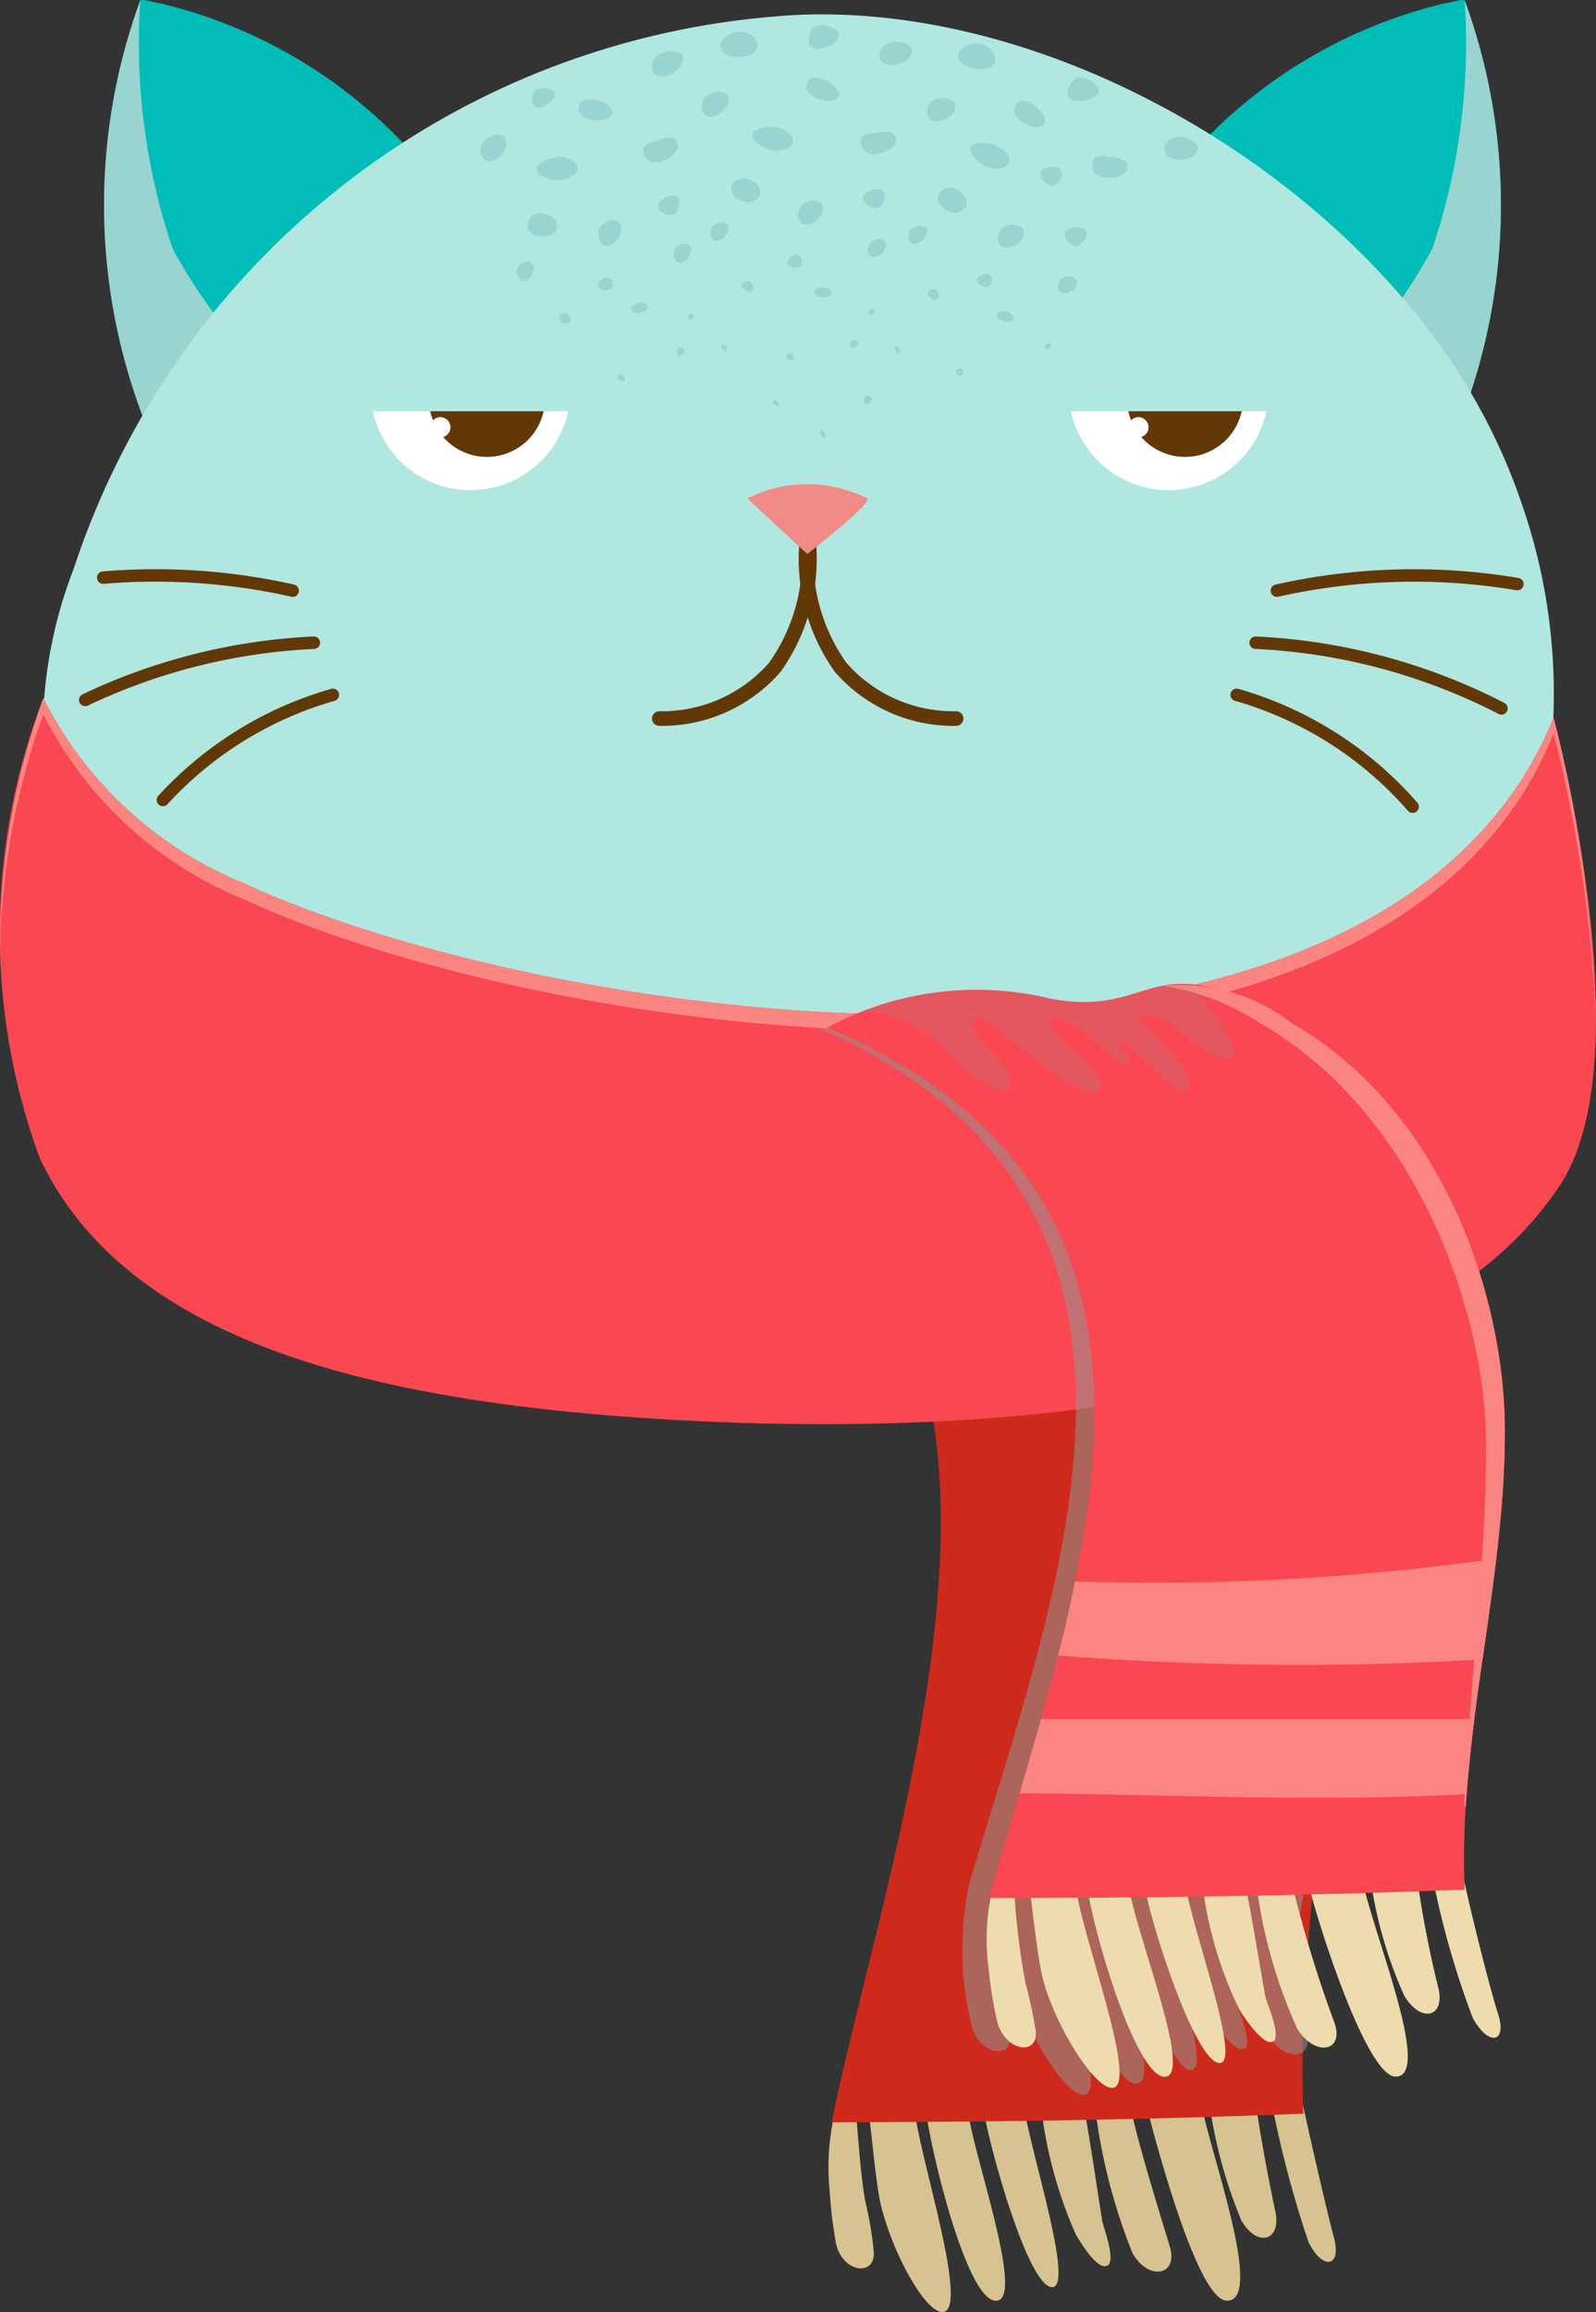 <svg xmlns="http://www.w3.org/2000/svg" width="26.52" height="38.413" viewBox="0 0 26.52 38.413"><rect x="0" y="0" width="26.52" height="38.413" fill="#333333" stroke="none"/><defs><style>.cls-1{isolation:isolate;}.cls-15,.cls-18,.cls-2{mix-blend-mode:multiply;}.cls-3{fill:#00bdb8;}.cls-4{fill:#99d4d1;}.cls-5{fill:#b1e7e1;}.cls-10,.cls-6{fill:none;stroke:#623906;stroke-linecap:round;stroke-miterlimit:10;}.cls-6{stroke-width:0.243px;}.cls-7{fill:#f08b88;}.cls-8{fill:#fff;}.cls-9{fill:#623906;}.cls-10{stroke-width:0.207px;}.cls-11{fill:#d7c391;}.cls-12{fill:#cd2a1b;}.cls-13{fill:#fa4751;}.cls-14{fill:#fa8581;}.cls-15{opacity:0.55;}.cls-16{fill:#919390;}.cls-17{fill:#eedcae;}.cls-18{opacity:0.21;}</style></defs><g class="cls-1"><g id="Layer_2" data-name="Layer 2"><g id="Layer_1-2" data-name="Layer 1"><g id="New_Symbol" data-name="New Symbol" class="cls-2"><g id="New_Symbol_10" data-name="New Symbol 10"><g id="New_Symbol_14" data-name="New Symbol 14"><path class="cls-3" d="M2.647,7.572,4.126,5.903,7.043,2.764a8.177,8.177,0,0,0-4.4-2.713C2.507.032,2.409-.017,2.331.006A9.912,9.912,0,0,0,2.647,7.572Z"/><path class="cls-4" d="M2.868,4.131A10.713,10.713,0,0,1,2.331.006a9.912,9.912,0,0,0,.316,7.566L4.126,5.903A9.125,9.125,0,0,1,2.868,4.131Z"/><path class="cls-3" d="M24.022,7.572,22.543,5.903,19.626,2.764a8.176,8.176,0,0,1,4.4-2.713c.136-.019.235-.068.312-.045A9.912,9.912,0,0,1,24.022,7.572Z"/><path class="cls-4" d="M23.801,4.131A10.713,10.713,0,0,0,24.338.006a9.912,9.912,0,0,1-.316,7.566L22.543,5.903A9.129,9.129,0,0,0,23.801,4.131Z"/><path class="cls-5" d="M25.282,8.357a9.629,9.629,0,0,1,.356,5.032,6.554,6.554,0,0,1-4.186,4.763c-2.667,1.023-5.363.28-8.091.019a9.483,9.483,0,0,0-3.008.347,10.327,10.327,0,0,1-2.575.181,9.964,9.964,0,0,1-3.845-.917A5.158,5.158,0,0,1,1.25,14.976a7.524,7.524,0,0,1-.026-5.524,13.405,13.405,0,0,1,11.68-9.18c.03-.005.058-.007.088-.009,4.293-.315,9.184,2.513,11.395,6.171A9.966,9.966,0,0,1,25.282,8.357Z"/><path class="cls-6" d="M13.423,8.857A3.105,3.105,0,0,0,13.97,11.089a2.488,2.488,0,0,0,1.917.849"/><path class="cls-6" d="M13.42,8.857a3.105,3.105,0,0,1-.547,2.232,2.488,2.488,0,0,1-1.917.849"/><path class="cls-7" d="M14.411,8.281c.114.057-.997.923-.997.923l-.997-.923A2.22,2.22,0,0,1,14.411,8.281Z"/><path class="cls-8" d="M6.196,6.832a1.66,1.66,0,0,0,3.246,0Z"/><path class="cls-9" d="M7.149,6.832a.964.964,0,0,0,1.884,0Z"/><path class="cls-8" d="M7.485,7.099a.168.168,0,1,1-.168-.168A.168.168,0,0,1,7.485,7.099Z"/><path class="cls-8" d="M17.797,6.832a1.66,1.66,0,0,0,3.246,0Z"/><path class="cls-9" d="M18.749,6.832a.964.964,0,0,0,1.884,0Z"/><circle class="cls-8" cx="18.917" cy="7.099" r="0.168"/><path class="cls-10" d="M21.218,9.813a10.394,10.394,0,0,1,3.996-.109"/><path class="cls-10" d="M20.865,10.678A9.916,9.916,0,0,1,24.949,11.77"/><path class="cls-10" d="M20.549,11.544a6.108,6.108,0,0,1,2.924,1.859"/><path class="cls-10" d="M4.863,9.813a10.37,10.37,0,0,0-3.148-.216"/><path class="cls-10" d="M5.215,10.678a9.916,9.916,0,0,0-3.799.951"/><path class="cls-10" d="M5.531,11.544a6.108,6.108,0,0,0-2.824,1.747"/><path class="cls-4" d="M10.531,5.067c.172-.115.36.074.122.125C10.518,5.223,10.418,5.152,10.531,5.067Z"/><path class="cls-4" d="M8.922,2.776a.093.093,0,0,1,.04-.048.529.529,0,0,1,.468-.102c.148.047.243.177.092.286a.48.48,0,0,1-.35.074C9.102,2.975,8.89,2.907,8.922,2.776Z"/><path class="cls-4" d="M11.355.959c.024.26-.552.48-.52.123C10.857.819,11.338.785,11.355.959Z"/><path class="cls-4" d="M8.763,3.748c.015-.365.655-.171.458.096C9.101,4.002,8.759,3.929,8.763,3.748Z"/><path class="cls-4" d="M11.476,4.11c.052.191-.253.392-.282.132C11.171,4.051,11.443,3.991,11.476,4.11Z"/><path class="cls-4" d="M8.852,4.387c.084.177-.183.424-.257.176C8.539,4.381,8.799,4.277,8.852,4.387Z"/><path class="cls-4" d="M8.389,2.293c.114.234-.303.582-.398.252C7.918,2.302,8.316,2.147,8.389,2.293Z"/><path class="cls-4" d="M11.255,2.363c.056.155-.147.276-.24.311a.267.267,0,0,1-.207.011c-.062-.033-.142-.141-.115-.22a.154.154,0,0,1,.101-.09c.042-.015.088-.021.129-.039C10.999,2.304,11.209,2.235,11.255,2.363Z"/><path class="cls-4" d="M10.176,1.861c-.017.228-.649.17-.554-.11C9.693,1.536,10.188,1.711,10.176,1.861Z"/><path class="cls-4" d="M10.314,3.728c.086.243-.305.544-.37.206C9.894,3.687,10.259,3.574,10.314,3.728Z"/><path class="cls-4" d="M11.522,5.234c.018.065-.079.133-.089.044C11.426,5.213,11.511,5.194,11.522,5.234Z"/><path class="cls-4" d="M9.341,5.215c.133-.079.22.213.023.147C9.295,5.339,9.24,5.279,9.341,5.215Z"/><path class="cls-4" d="M10.297,6.223c.087-.047.139.161.012.102C10.265,6.306,10.23,6.26,10.297,6.223Z"/><path class="cls-4" d="M9.993,4.645c.142-.157.311.178.059.177C9.964,4.821,9.884,4.766,9.993,4.645Z"/><path class="cls-4" d="M12.948,6.736c-.002.019-.023.01-.034.007a.119.119,0,0,1-.047-.021.071.071,0,0,1-.022-.029c-.011-.029.008-.056.03-.052s.043.028.059.053A.072.072,0,0,1,12.948,6.736Z"/><path class="cls-4" d="M11.343,5.785a.048.048,0,0,1,.031.029.063.063,0,0,1-.012.056.137.137,0,0,1-.038.036.041.041,0,0,1-.057-.006.084.084,0,0,1-.012-.025.131.131,0,0,1-.007-.057C11.255,5.761,11.312,5.775,11.343,5.785Z"/><path class="cls-4" d="M10.997,3.523a.111.111,0,0,1-.058-.131c.015-.048.061-.071.096-.095a.296.296,0,0,1,.108-.046.112.112,0,0,1,.119.036.203.203,0,0,1,.012.155.221.221,0,0,1-.029.079C11.185,3.607,11.073,3.564,10.997,3.523Z"/><path class="cls-4" d="M9.14,1.482a.096.096,0,0,1,.079.114c-.012.049-.058.08-.093.11a.443.443,0,0,1-.11.068.129.129,0,0,1-.133-.005.17.17,0,0,1-.037-.144.203.203,0,0,1,.019-.082C8.918,1.445,9.051,1.457,9.14,1.482Z"/><path class="cls-4" d="M13.594,4.79c.194-.076.337.145.093.149C13.547,4.942,13.464,4.843,13.594,4.79Z"/><path class="cls-4" d="M12.518,2.202a.095.095,0,0,1,.049-.039.512.512,0,0,1,.479.005c.134.076.199.223.028.299a.473.473,0,0,1-.358-.009C12.651,2.434,12.458,2.325,12.518,2.202Z"/><path class="cls-4" d="M15.159.851c-.033.263-.641.342-.533.005C14.705.599,15.18.682,15.159.851Z"/><path class="cls-4" d="M12.085.597c.39-.261.77.281.247.348C12.035.98,11.828.768,12.085.597Z"/><path class="cls-4" d="M12.15,3.113c.096-.342.677-.026.427.197C12.425,3.445,12.106,3.287,12.15,3.113Z"/><path class="cls-4" d="M14.725,4.056c.01.194-.332.329-.304.07C14.439,3.934,14.718,3.928,14.725,4.056Z"/><path class="cls-4" d="M12.097,3.758c.043.19-.273.378-.29.12C11.792,3.688,12.069,3.639,12.097,3.758Z"/><path class="cls-4" d="M12.104,1.613c.059.248-.422.505-.442.161C11.644,1.523,12.065,1.45,12.104,1.613Z"/><path class="cls-4" d="M14.885,2.302c.021.162-.202.236-.301.253A.267.267,0,0,1,14.38,2.524a.223.223,0,0,1-.064-.24.161.161,0,0,1,.118-.067c.045-.006.09-.003.135-.012C14.648,2.19,14.868,2.164,14.885,2.302Z"/><path class="cls-4" d="M13.939,1.58c-.066.225-.669.021-.516-.229C13.539,1.162,13.984,1.439,13.939,1.58Z"/><path class="cls-4" d="M13.671,3.436c.032.256-.417.457-.406.118C13.27,3.297,13.65,3.272,13.671,3.436Z"/><path class="cls-4" d="M14.528,5.162c.003.067-.106.114-.097.025C14.438,5.122,14.526,5.12,14.528,5.162Z"/><path class="cls-4" d="M12.394,4.675c.148-.047.17.259-.01.147C12.321,4.784,12.28,4.711,12.394,4.675Z"/><path class="cls-4" d="M13.113,5.869c.096-.029.101.186-.011.103C13.062,5.942,13.038,5.891,13.113,5.869Z"/><path class="cls-4" d="M13.158,4.26c.173-.126.266.237.02.185C13.092,4.428,13.025,4.358,13.158,4.26Z"/><path class="cls-4" d="M12.075,5.832c-.006.018-.025.005-.035,0a.117.117,0,0,1-.041-.03.069.069,0,0,1-.015-.033c-.004-.03.02-.053.041-.045a.104.104,0,0,1,.046.064A.07.07,0,0,1,12.075,5.832Z"/><path class="cls-4" d="M14.233,5.666a.046.046,0,0,1,.024.034.065.065,0,0,1-.024.052.14.14,0,0,1-.045.027.04.04,0,0,1-.054-.018.088.088,0,0,1-.006-.027.13.13,0,0,1,.005-.057C14.152,5.626,14.206,5.649,14.233,5.666Z"/><path class="cls-4" d="M14.383,3.382a.11.11,0,0,1-.028-.14.209.209,0,0,1,.114-.074.303.303,0,0,1,.116-.024.11.11,0,0,1,.109.059.203.203,0,0,1-.022.154.226.226,0,0,1-.045.071C14.549,3.502,14.448,3.438,14.383,3.382Z"/><path class="cls-4" d="M13.86.477a.121.121,0,0,1,.067.163A.307.307,0,0,1,13.781.754a.473.473,0,0,1-.155.054.166.166,0,0,1-.164-.047.217.217,0,0,1-.007-.19.252.252,0,0,1,.047-.096C13.595.369,13.756.424,13.86.477Z"/><path class="cls-4" d="M16.643,5.178c.205-.035.297.209.058.164C16.564,5.316,16.505,5.203,16.643,5.178Z"/><path class="cls-4" d="M16.154,2.415a.088.088,0,0,1,.056-.027.541.541,0,0,1,.467.109c.115.102.147.258-.037.298a.457.457,0,0,1-.348-.083C16.233,2.672,16.069,2.521,16.154,2.415Z"/><path class="cls-4" d="M19.902,2.494c-.091.252-.703.196-.523-.112C19.51,2.155,19.959,2.334,19.902,2.494Z"/><path class="cls-4" d="M16.075.759c.438-.178.692.442.167.39C15.944,1.123,15.787.873,16.075.759Z"/><path class="cls-4" d="M15.598,3.231c.168-.318.667.116.375.278C15.795,3.611,15.516,3.393,15.598,3.231Z"/><path class="cls-4" d="M17.901,4.707c-.035.195-.392.243-.309-.003C17.652,4.519,17.921,4.585,17.901,4.707Z"/><path class="cls-4" d="M15.407,3.847c.002.193-.347.308-.309.054C15.124,3.711,15.405,3.721,15.407,3.847Z"/><path class="cls-4" d="M15.875,1.756c.004.259-.52.394-.466.059C15.446,1.56,15.871,1.591,15.875,1.756Z"/><path class="cls-4" d="M18.735,2.776c-.016.165-.249.186-.348.177a.273.273,0,0,1-.193-.073.221.221,0,0,1-.011-.247.164.164,0,0,1,.13-.041c.045.003.089.016.134.016C18.529,2.61,18.747,2.641,18.735,2.776Z"/><path class="cls-4" d="M17.356,2.048c-.113.206-.66-.117-.456-.331C17.054,1.559,17.431,1.917,17.356,2.048Z"/><path class="cls-4" d="M17.012,3.872c-.025.259-.505.359-.421.026C16.65,3.652,17.026,3.71,17.012,3.872Z"/><path class="cls-4" d="M17.467,5.744c-.012.067-.127.085-.098.001C17.39,5.683,17.474,5.702,17.467,5.744Z"/><path class="cls-4" d="M15.5,4.807c.155-.016.11.287-.042.142C15.405,4.899,15.38,4.82,15.5,4.807Z"/><path class="cls-4" d="M15.942,6.125c.1-.009.059.201-.033.098C15.877,6.188,15.865,6.132,15.942,6.125Z"/><path class="cls-4" d="M16.334,4.564c.196-.086.207.292-.021.185C16.233,4.714,16.183,4.632,16.334,4.564Z"/><path class="cls-4" d="M14.94,5.867c-.01.017-.025,0-.034-.007a.113.113,0,0,1-.034-.038.068.068,0,0,1-.008-.035c.002-.031.031-.048.05-.036a.101.101,0,0,1,.031.072A.071.071,0,0,1,14.94,5.867Z"/><path class="cls-4" d="M13.705,7.27c-.01.017-.025,0-.034-.007a.112.112,0,0,1-.034-.038.067.067,0,0,1-.008-.035c.002-.031.031-.048.05-.036a.101.101,0,0,1,.031.072A.071.071,0,0,1,13.705,7.27Z"/><path class="cls-4" d="M14.47,6.604a.045.045,0,0,1,.016.038.065.065,0,0,1-.035.046.141.141,0,0,1-.05.018.039.039,0,0,1-.049-.028.085.085,0,0,1,0-.028A.131.131,0,0,1,14.37,6.596C14.4,6.549,14.447,6.582,14.47,6.604Z"/><path class="cls-4" d="M17.717,3.972A.109.109,0,0,1,17.72,3.83a.213.213,0,0,1,.128-.049.259.259,0,0,1,.117.003.113.113,0,0,1,.092.084.203.203,0,0,1-.055.145.217.217,0,0,1-.059.059C17.853,4.124,17.769,4.038,17.717,3.972Z"/><path class="cls-4" d="M17.31,2.969a.109.109,0,0,1,.003-.142.213.213,0,0,1,.128-.049.259.259,0,0,1,.117.003.113.113,0,0,1,.092.084.203.203,0,0,1-.055.145.217.217,0,0,1-.059.059C17.445,3.12,17.361,3.035,17.31,2.969Z"/><path class="cls-4" d="M18.203,1.4a.12.12,0,0,1,.031.173.314.314,0,0,1-.168.081.482.482,0,0,1-.164.021.166.166,0,0,1-.151-.08.217.217,0,0,1,.034-.188.256.256,0,0,1,.067-.084C17.967,1.24,18.113,1.327,18.203,1.4Z"/><path class="cls-11" d="M21.743,37.25a17.813,17.813,0,0,1-.617-2.342c.203-.009.303-.015.506-.024.093.443.402,1.801.533,2.291C22.297,37.668,21.979,37.727,21.743,37.25Z"/><path class="cls-11" d="M20.625,36.886a7.882,7.882,0,0,1-.528-1.938c.308-.012.462-.017.77-.03.045.415.229,1.376.325,1.824C21.297,37.235,20.884,37.348,20.625,36.886Z"/><path class="cls-11" d="M20.378,38.223c-.464-.025-1.119-2.417-1.329-3.24.366-.012.547-.02.912-.032C20.092,35.715,21.034,38.256,20.378,38.223Z"/><path class="cls-11" d="M17.476,37.999c-.399-.03-1.037-2.326-1.137-2.968.272-.003.408-.004.68-.006C17.127,35.757,17.867,38.027,17.476,37.999Z"/><path class="cls-11" d="M16.55,38.226c-.491,0-1.095-2.534-1.17-3.198.28.002.419.003.699.005C16.143,35.722,17.053,38.223,16.55,38.226Z"/><path class="cls-11" d="M18.36,37.652c-.172.003-.43-.438-.484-.529a7.285,7.285,0,0,1-.574-2.101c.279-.005.419-.008.699-.013.033-.001.3,1.831.318,1.906.03.129.226.647.082.726Z"/><path class="cls-11" d="M18.818,37.433a9.575,9.575,0,0,1-.622-2.428c.234-.007.352-.01.587-.016.098.527.471,1.728.654,2.332C19.586,37.812,19.083,37.902,18.818,37.433Z"/><path class="cls-11" d="M14.237,35.255c.02.227.076,1.03.15,1.356a6.104,6.104,0,0,1,.131.789c.038.426-.508.369-.625-.118a7.426,7.426,0,0,1-.106-.872,3.945,3.945,0,0,1,.053-1.163c.011-.006.245-.283.375-.271C14.222,35.086,14.227,35.143,14.237,35.255Z"/><path class="cls-11" d="M14.423,35l.776.026c.036.686.956,3.433.446,3.386-.286-.027-.812-.973-1.008-1.777-.073-.3-.147-1.101-.18-1.356C14.44,35.159,14.431,35.061,14.423,35Z"/><path class="cls-12" d="M12.598,19.64a4.505,4.505,0,0,1,3.428-.378c1.736.33.682.072,2.821,1.452,2.288,1.476,3.079,4.583,3.161,6.709.101,2.592-.466,5.056-.35,7.694-2.736.105-5.091.137-7.837.142C14.65,31.057,18.058,21.786,12.598,19.64Z"/><path class="cls-13" d="M25.816,11.923c-2.871,7.053-16.542,5.166-21.765,2.751A6.448,6.448,0,0,1,.72,11.6a10.865,10.865,0,0,0-.058,7.646c1.441,3.028,5.468,4.071,10.669,4.351,4.448.239,12.056-.013,14.599-3.92C27.321,17.542,25.816,11.923,25.816,11.923Z"/><path class="cls-14" d="M4.051,14.941A6.45,6.45,0,0,1,.72,11.867a12.052,12.052,0,0,0-.717,4.02A12.09,12.09,0,0,1,.72,11.6a6.448,6.448,0,0,0,3.33,3.074c5.223,2.415,18.894,4.303,21.765-2.751a22.33,22.33,0,0,1,.702,5.109,22.886,22.886,0,0,0-.702-4.843C22.945,19.244,9.274,17.356,4.051,14.941Z"/><g class="cls-15"><path class="cls-16" d="M21.695,33.714c.071.195.033.324-.054.383-.005-.216-.017-.424-.032-.626C21.64,33.559,21.669,33.641,21.695,33.714Z"/><path class="cls-16" d="M16.095,31.333c1.493-5.061,4.091-11.342-2.489-14.254l8.182.42a8.278,8.278,0,0,1,2.852,6.231c.021,2.538-.74,4.954-.67,7.531H21.726a3.82,3.82,0,0,1,.273-.646,3.82,3.82,0,0,0-.273.646h0a3.808,3.808,0,0,0-.171,1.137c-.112-.341-.207-.657-.269-.891-.091.002-.182.004-.273.006.109.499.39,1.371.596,1.958.015.203.027.41.032.626-.133.089-.381.012-.558-.27a7.757,7.757,0,0,1-.662-2.303c-.061.001-.123.003-.185.003.087.411.302,1.717.319,1.78.037.129.262.648.123.728l-.039.01c-.171.003-.457-.437-.515-.529a6.228,6.228,0,0,1-.6-1.977c-.094.001-.188.003-.281.004.166.833.913,2.876.539,2.849-.379-.027-1.061-2.071-1.219-2.841-.087.001-.174.002-.262.002.149.824,1.051,3.064.576,3.067-.463,0-1.136-2.244-1.273-3.061-.063,0-.125.001-.188.001.136.856,1.056,3.289.571,3.245-.288-.027-.9-.973-1.126-1.777-.084-.301-.172-1.101-.205-1.355-.005-.04-.009-.074-.012-.109-.072,0-.142.001-.214.001.003.025.005.052.008.084a11.655,11.655,0,0,0,.174,1.355,7.687,7.687,0,0,1,.168.788c.064.427-.486.37-.631-.118a5.861,5.861,0,0,1-.145-.871A5.724,5.724,0,0,1,16.095,31.333Z"/></g><path class="cls-17" d="M24.473,33.528a14.3,14.3,0,0,1-.668-2.343c.203-.009.303-.014.506-.024.09.443.422,1.801.58,2.292C25.05,33.945,24.736,34.005,24.473,33.528Z"/><path class="cls-17" d="M23.337,33.162a7.075,7.075,0,0,1-.562-1.937c.308-.012.463-.018.771-.031a17.793,17.793,0,0,0,.352,1.825C24.023,33.512,23.617,33.624,23.337,33.162Z"/><path class="cls-17" d="M23.181,34.5c-.467-.026-1.248-2.418-1.452-3.241.366-.013.547-.019.912-.032C22.765,31.993,23.838,34.533,23.181,34.5Z"/><path class="cls-17" d="M20.258,34.276c-.401-.03-1.145-2.325-1.242-2.966.272-.003.409-.004.68-.006C19.802,32.035,20.651,34.303,20.258,34.276Z"/><path class="cls-17" d="M19.353,34.504c-.491,0-1.221-2.534-1.292-3.199.279.002.418.003.697.005C18.819,31.999,19.855,34.501,19.353,34.504Z"/><path class="cls-17" d="M21.115,33.928c-.171.002-.457-.437-.515-.529a6.558,6.558,0,0,1-.621-2.1c.28-.005.419-.009.699-.014.033-.001.332,1.831.353,1.905.036.129.262.647.123.727Z"/><path class="cls-17" d="M21.558,33.71a8.343,8.343,0,0,1-.684-2.427c.235-.007.353-.011.587-.017a20.616,20.616,0,0,0,.71,2.332C22.349,34.09,21.853,34.179,21.558,33.71Z"/><path class="cls-17" d="M16.865,31.584a11.653,11.653,0,0,0,.174,1.356,7.677,7.677,0,0,1,.168.788c.063.427-.485.37-.631-.118a6.418,6.418,0,0,1-.145-.872,3.793,3.793,0,0,1,.029-1.218c.138.024.253-.228.383-.217C16.85,31.416,16.854,31.472,16.865,31.584Z"/><path class="cls-17" d="M17.101,31.276c.31.011.465.017.775.027.032.686,1.102,3.432.588,3.385-.288-.026-.9-.972-1.126-1.776-.085-.301-.173-1.101-.205-1.355C17.117,31.437,17.109,31.338,17.101,31.276Z"/><path class="cls-13" d="M13.745,17.073a5.213,5.213,0,0,1,3.716-.48c1.761.33,1.603-.981,3.994.399,2.558,1.475,3.532,4.582,3.549,6.708.021,2.591-.775,5.056-.667,7.694-2.736.105-5.154.136-7.9.141C17.836,26.487,20.6,19.972,13.745,17.073Z"/><path class="cls-14" d="M24.37,29.807c-2.504.139-4.94.002-7.428-.013.12-.407.24-.819.357-1.234h7.2C24.448,28.973,24.401,29.388,24.37,29.807Z"/><path class="cls-14" d="M24.861,25.895c-.066.558-.146,1.115-.226,1.674a51.294,51.294,0,0,1-7.053-.065c.104-.41.199-.821.282-1.231A40.403,40.403,0,0,0,24.861,25.895Z"/><path class="cls-14" d="M21.456,16.992c2.558,1.475,3.532,4.582,3.549,6.708.017,2.138-.52,4.191-.649,6.326l-.028-.051c.091-2.033.379-4.083.363-6.06-.017-2.125-1.165-5.423-3.723-6.898a4.176,4.176,0,0,0-1.639-.638A3.024,3.024,0,0,1,21.456,16.992Z"/><g class="cls-18"><path class="cls-16" d="M18.902,16.875c-.014,0-.028.001-.043.002.157.136,1.121,1.051.851,1.232-.181.121-.871-.75-1.106-.833.033.155.214.293.157.457-.381-.199-.646-.6-1.045-.757-.485-.191-.172.235.001.394.13.12.654.467.568.694-.098.263-.807-.251-.943-.351-.227-.164-.424-.367-.661-.518-.148-.094-.332-.324-.513-.27-.103.222.419.621.572.896.129.234.1.37-.246.241a2.743,2.743,0,0,1-.814-.652,2.309,2.309,0,0,0-1.288-.621,5.196,5.196,0,0,1,3.07-.198c1.173.22,1.497-.284,2.287-.241a3.909,3.909,0,0,1,.588.736c.127.21.376.657-.118.455C19.728,17.342,19.474,16.855,18.902,16.875Z"/></g></g></g></g></g></g></g></svg>